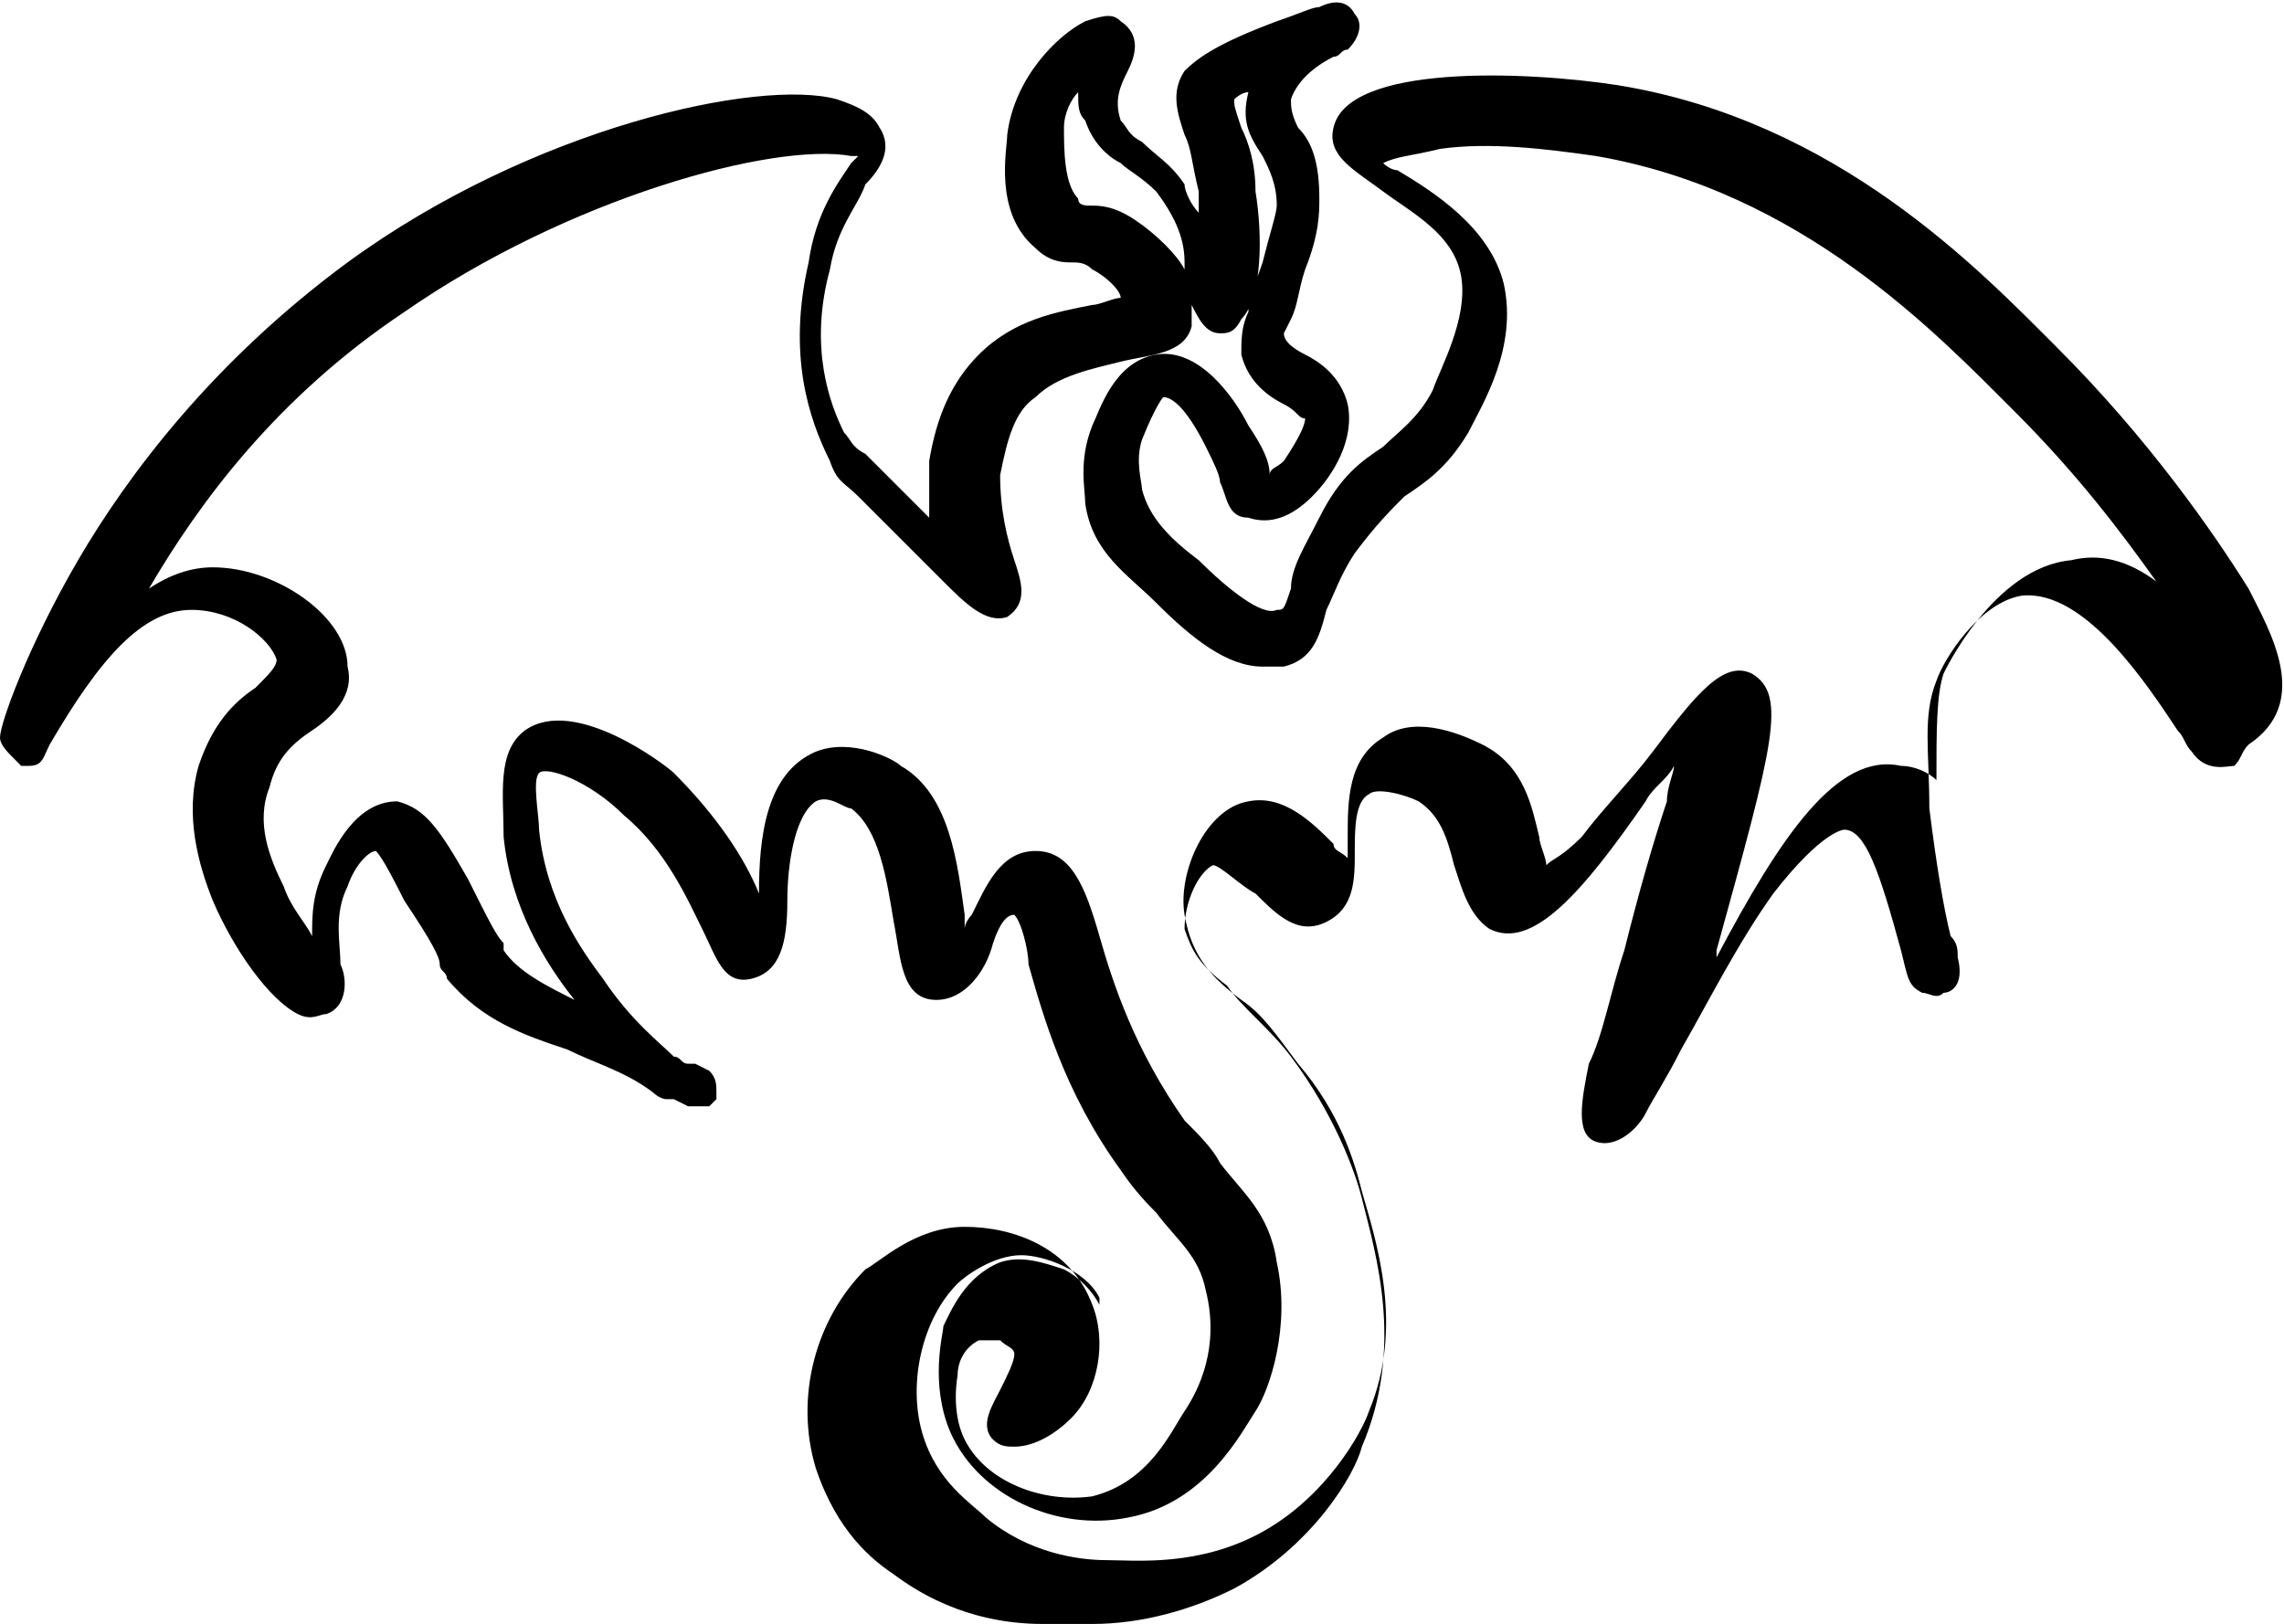 <?xml version="1.0" encoding="utf-8"?>
<!-- Generator: Adobe Illustrator 23.0.3, SVG Export Plug-In . SVG Version: 6.00 Build 0)  -->
<svg version="1.1" id="Layer_1" xmlns="http://www.w3.org/2000/svg" xmlns:xlink="http://www.w3.org/1999/xlink" x="0px" y="0px"
	 viewBox="0 0 32.2 22.9" style="enable-background:new 0 0 32.2 22.9;" xml:space="preserve">
<path d="M31.7,8.3c-0.5-0.8-1.4-2.1-2.7-3.4c-1.1-1.1-3.1-3.2-6.2-3.7c-1.3-0.2-3.8-0.3-4,0.6c-0.1,0.4,0.3,0.6,0.7,0.9
	s1,0.6,1.1,1.2s-0.3,1.3-0.4,1.6c-0.2,0.4-0.5,0.6-0.7,0.8c-0.3,0.2-0.6,0.4-0.9,1c-0.2,0.4-0.4,0.7-0.4,1c-0.1,0.3-0.1,0.3-0.2,0.3
	c-0.2,0.1-0.7-0.3-1.1-0.7c-0.4-0.3-0.7-0.6-0.8-1c0-0.1-0.1-0.4,0-0.7c0.2-0.5,0.3-0.6,0.3-0.6c0.1,0,0.3,0.1,0.6,0.7
	c0.1,0.2,0.2,0.4,0.2,0.5c0.1,0.2,0.1,0.5,0.4,0.5c0.3,0.1,0.6,0,0.9-0.3c0.3-0.3,0.6-0.8,0.5-1.3c-0.1-0.4-0.4-0.6-0.6-0.7
	c-0.2-0.1-0.3-0.2-0.3-0.3c0,0,0,0,0.1-0.2s0.1-0.4,0.2-0.7c0.2-0.5,0.2-0.8,0.2-1c0-0.5-0.1-0.8-0.3-1c-0.1-0.2-0.1-0.3-0.1-0.4
	c0.1-0.3,0.4-0.5,0.6-0.6c0.1,0,0.1-0.1,0.2-0.1c0.2-0.2,0.2-0.4,0.1-0.5C19,0,18.8,0,18.6,0.1c-0.1,0-0.3,0.1-0.6,0.2
	c-0.8,0.3-1.1,0.5-1.3,0.7c-0.2,0.3-0.1,0.6,0,0.9c0.1,0.2,0.1,0.4,0.2,0.8c0,0.1,0,0.2,0,0.3c-0.1-0.1-0.2-0.3-0.2-0.4
	c-0.2-0.3-0.4-0.4-0.6-0.6c-0.2-0.1-0.2-0.2-0.3-0.3c-0.1-0.3,0-0.5,0.1-0.7s0.2-0.5-0.1-0.7c-0.1-0.1-0.2-0.1-0.5,0
	c-0.4,0.2-1,0.8-1.1,1.6c0,0.2-0.2,1.1,0.4,1.6c0.2,0.2,0.4,0.2,0.5,0.2s0.2,0,0.3,0.1c0.2,0.1,0.4,0.3,0.4,0.4
	c-0.1,0-0.3,0.1-0.4,0.1c-0.5,0.1-1.1,0.2-1.6,0.7c-0.4,0.4-0.6,0.9-0.7,1.5c0,0.3,0,0.5,0,0.8c-0.5-0.5-0.8-0.8-0.9-0.9
	C12,6.3,12,6.2,11.9,6.1c-0.2-0.4-0.5-1.2-0.2-2.3c0.1-0.6,0.4-0.9,0.5-1.2c0.2-0.2,0.4-0.5,0.2-0.8c-0.1-0.2-0.3-0.3-0.6-0.4
	c-1.1-0.3-4.3,0.4-6.9,2.3C3,5.1,1.8,6.7,1.1,7.9S0,10.2,0,10.4c0,0.1,0.1,0.2,0.2,0.3l0.1,0.1h0.1c0.2,0,0.2-0.1,0.3-0.3
	c0.7-1.2,1.3-1.9,2-1.9c0.6,0,1.1,0.4,1.2,0.7c0,0.1-0.1,0.2-0.3,0.4C3.3,9.9,3,10.2,2.8,10.8c-0.2,0.7,0,1.4,0.2,1.9
	c0.3,0.7,0.8,1.4,1.2,1.6c0.2,0.1,0.3,0,0.4,0c0.3-0.1,0.3-0.5,0.2-0.7c0-0.3-0.1-0.7,0.1-1.1C5,12.2,5.2,12,5.3,12
	c0.1,0.1,0.3,0.5,0.4,0.7c0.4,0.6,0.5,0.8,0.5,0.9s0.1,0.1,0.1,0.2c0.5,0.6,1.1,0.8,1.7,1c0.4,0.2,0.8,0.3,1.2,0.6
	c0,0,0.1,0.1,0.2,0.1c0,0,0,0,0.1,0l0.2,0.1l0,0c0.1,0,0.2,0,0.3,0l0.1-0.1v-0.1c0-0.1,0-0.2-0.1-0.3l0,0L9.8,15c0,0,0,0-0.1,0
	s-0.1-0.1-0.2-0.1c-0.2-0.2-0.6-0.5-1-1.1c-0.3-0.4-0.8-1.1-0.9-2.1c0-0.2-0.1-0.7,0-0.8c0.1-0.1,0.7,0.1,1.2,0.6
	c0.6,0.5,0.9,1.2,1.1,1.6s0.3,0.8,0.7,0.7c0.4-0.1,0.5-0.5,0.5-1.1c0-0.5,0.1-1.2,0.4-1.4c0.2-0.1,0.4,0.1,0.5,0.1
	c0.4,0.3,0.5,1,0.6,1.6c0.1,0.5,0.1,1.1,0.6,1.1c0.4,0,0.7-0.4,0.8-0.8c0.1-0.3,0.2-0.4,0.3-0.4c0.1,0.1,0.2,0.5,0.2,0.7
	c0.2,0.7,0.5,1.8,1.3,2.9c0.2,0.3,0.4,0.5,0.5,0.6c0.3,0.4,0.6,0.6,0.7,1.1c0.2,0.8-0.1,1.4-0.3,1.7c-0.2,0.3-0.5,1-1.3,1.2
	c-0.7,0.1-1.5-0.2-1.8-0.8c-0.2-0.4-0.1-0.9-0.1-0.9c0-0.2,0.1-0.4,0.3-0.5c0.1,0,0.2,0,0.3,0c0.1,0.1,0.2,0.1,0.2,0.2
	s-0.1,0.3-0.2,0.5c-0.1,0.2-0.3,0.5-0.1,0.7c0.1,0.1,0.2,0.1,0.3,0.1c0.3,0,0.6-0.2,0.8-0.4c0.4-0.4,0.5-1.1,0.3-1.6
	c-0.3-0.8-1.1-1.1-1.8-1.1s-1.2,0.5-1.4,0.6c-0.7,0.7-1,1.8-0.7,2.8c0.3,0.9,0.8,1.3,1.1,1.5c0.8,0.6,1.6,0.7,2.1,0.7
	c0.2,0,0.4,0,0.7,0c0.7,0,1.4-0.2,2-0.5c1.1-0.6,1.7-1.6,1.8-2c0.6-1.4,0.2-2.7,0-3.5c-0.1-0.4-0.4-1.2-1-2c-0.3-0.4-0.7-0.7-0.9-1
	c-0.4-0.3-0.5-0.5-0.6-0.8c0-0.4,0.2-0.8,0.4-0.9c0.1,0,0.4,0.3,0.6,0.4c0.3,0.3,0.6,0.6,1,0.4s0.4-0.6,0.4-1c0-0.3,0-0.7,0.2-0.8
	c0.1-0.1,0.5,0,0.7,0.1c0.3,0.2,0.4,0.5,0.5,0.9c0.1,0.3,0.2,0.7,0.5,0.9c0.6,0.3,1.3-0.5,2.2-1.8c0.1-0.2,0.3-0.3,0.4-0.5
	c0,0.1-0.1,0.3-0.1,0.5c-0.2,0.6-0.4,1.3-0.6,2.1c-0.2,0.6-0.3,1.2-0.5,1.6c-0.1,0.5-0.2,1,0.1,1.1c0.3,0.1,0.6-0.2,0.7-0.4
	c0.1-0.2,0.3-0.5,0.5-0.9c0.4-0.7,0.8-1.5,1.3-2.2c0.7-0.9,1-0.9,1-0.9c0.3,0,0.5,0.6,0.8,1.7c0.1,0.4,0.1,0.5,0.3,0.6
	c0.1,0,0.2,0.1,0.3,0c0.1,0,0.3-0.1,0.2-0.5c0-0.1,0-0.2-0.1-0.3c-0.1-0.4-0.2-1-0.3-1.8c0-0.8-0.1-1.3,0.1-1.8
	c0.1-0.3,0.6-1.1,1.2-1.2c0.9-0.1,1.8,1.3,2.2,1.9c0.1,0.1,0.1,0.2,0.2,0.3c0.2,0.3,0.5,0.2,0.6,0.2c0.1-0.1,0.1-0.2,0.2-0.3
	C32.6,9.9,32,8.9,31.7,8.3z M27.3,11c-0.1-0.1-0.3-0.2-0.5-0.2c-0.9-0.2-1.7,1-2.6,2.7v-0.1c0.8-2.9,1-3.6,0.5-3.9
	c-0.4-0.2-0.8,0.3-1.4,1.1c-0.3,0.4-0.7,0.8-1,1.2c-0.3,0.3-0.4,0.3-0.5,0.4c0-0.1-0.1-0.3-0.1-0.4c-0.1-0.4-0.2-1-0.8-1.3
	c-0.4-0.2-1-0.4-1.4-0.1C19,10.7,19,11.3,19,11.8c0,0.1,0,0.2,0,0.3c-0.1-0.1-0.2-0.1-0.2-0.2c-0.3-0.3-0.7-0.7-1.2-0.6
	c-0.6,0.1-1,1-0.9,1.6s0.4,0.9,0.8,1.2c0.3,0.2,0.5,0.5,0.8,0.9c0.6,0.7,0.8,1.4,0.9,1.8c0.2,0.7,0.6,1.9,0.1,3.1
	c-0.1,0.3-0.6,1.2-1.5,1.7S16,22,15.6,22s-1.1-0.1-1.7-0.6c-0.2-0.2-0.7-0.5-0.9-1.2s0-1.6,0.5-2.1c0.1-0.1,0.5-0.4,0.9-0.4l0,0
	c0.3,0,0.9,0.2,1.1,0.6v0.1c-0.1-0.2-0.3-0.4-0.5-0.5c-0.3-0.1-0.6-0.2-0.9-0.1c-0.5,0.2-0.7,0.7-0.8,0.9c0,0.1-0.2,0.8,0.1,1.5
	c0.4,0.9,1.5,1.4,2.5,1.2c1.1-0.2,1.6-1.2,1.8-1.5s0.5-1.2,0.3-2.1c-0.1-0.7-0.5-1-0.8-1.4c-0.1-0.2-0.3-0.4-0.5-0.6
	c-0.7-1-1-1.9-1.2-2.6S15.1,12,14.6,12s-0.7,0.5-0.9,0.9c0,0-0.1,0.1-0.1,0.2c0-0.1,0-0.1,0-0.2c-0.1-0.7-0.2-1.7-0.9-2.1
	c-0.1-0.1-0.7-0.4-1.2-0.2c-0.7,0.3-0.8,1.2-0.8,2l0,0c-0.2-0.5-0.6-1.1-1.2-1.7c-0.1-0.1-1.4-1.1-2.1-0.6c-0.4,0.3-0.3,0.9-0.3,1.5
	c0.1,1,0.6,1.8,1,2.3c-0.4-0.2-0.8-0.4-1-0.7c0,0,0,0,0-0.1C7,13.2,6.9,13,6.6,12.4c-0.4-0.7-0.6-1-1-1.1c-0.6,0-0.9,0.7-1,0.9
	c-0.2,0.4-0.2,0.7-0.2,1C4.3,13,4.1,12.8,4,12.5c-0.2-0.4-0.4-0.9-0.2-1.4c0.1-0.4,0.3-0.6,0.6-0.8C4.7,10.1,5,9.8,4.9,9.4
	C4.9,8.7,3.9,8,3,8C2.7,8,2.4,8.1,2.1,8.3c0.7-1.2,1.8-2.7,3.6-3.9C8,2.8,10.9,2,12,2.2h0.1L12,2.3c-0.2,0.3-0.5,0.7-0.6,1.4
	c-0.3,1.3,0,2.2,0.3,2.8c0.1,0.3,0.2,0.3,0.4,0.5s0.5,0.5,1.2,1.2l0,0c0.3,0.3,0.6,0.6,0.9,0.5c0.3-0.2,0.2-0.5,0.1-0.8
	c-0.1-0.3-0.2-0.7-0.2-1.2c0.1-0.5,0.2-0.9,0.5-1.1c0.3-0.3,0.8-0.4,1.2-0.5s0.9-0.1,1-0.5c0-0.1,0-0.2,0-0.3
	c0.1,0.2,0.2,0.4,0.4,0.4c0.1,0,0.2,0,0.3-0.2c0.3-0.3,0.3-1.2,0.2-1.8c0-0.4-0.1-0.7-0.2-0.9c-0.1-0.3-0.1-0.3-0.1-0.4
	c0,0,0.1-0.1,0.2-0.1l0,0c-0.1,0.4,0,0.6,0.2,0.9C17.9,2.4,18,2.6,18,2.9c0,0.1-0.1,0.4-0.2,0.8c-0.1,0.3-0.2,0.5-0.2,0.7
	c-0.1,0.2-0.1,0.4-0.1,0.6c0.1,0.4,0.4,0.6,0.6,0.7c0.2,0.1,0.2,0.2,0.3,0.2c0,0.1-0.1,0.3-0.3,0.6c-0.1,0.1-0.2,0.1-0.2,0.2l0,0
	c0-0.2-0.1-0.4-0.3-0.7c-0.2-0.4-0.7-1.1-1.3-1s-0.8,0.8-0.9,1c-0.2,0.5-0.1,0.9-0.1,1.1c0.1,0.7,0.6,1,1,1.4c0.5,0.5,1,0.9,1.5,0.9
	c0.1,0,0.2,0,0.3,0c0.4-0.1,0.5-0.4,0.6-0.8c0.1-0.2,0.2-0.5,0.4-0.8c0.3-0.4,0.5-0.6,0.7-0.8c0.3-0.2,0.6-0.4,0.9-0.9
	c0.2-0.4,0.7-1.2,0.5-2.1c-0.2-0.8-1-1.3-1.5-1.6c-0.1,0-0.2-0.1-0.2-0.1c0.2-0.1,0.4-0.1,0.8-0.2c0.7-0.1,1.5,0,2.2,0.1
	c2.9,0.5,4.8,2.5,5.9,3.6c0.9,0.9,1.5,1.7,2,2.4c-0.4-0.3-0.8-0.4-1.2-0.3c-1.1,0.1-1.8,1.6-1.8,1.6C27.3,9.8,27.3,10.3,27.3,11z
	 M16,3.1c-0.3-0.2-0.5-0.2-0.6-0.2s-0.2,0-0.2-0.1C15,2.6,15,2.1,15,1.8c0-0.2,0.1-0.4,0.2-0.5c0,0.2,0,0.3,0.1,0.4
	c0.1,0.3,0.3,0.5,0.5,0.6c0.1,0.1,0.3,0.2,0.5,0.4c0.3,0.4,0.4,0.7,0.4,1c0,0,0,0,0,0.1C16.6,3.6,16.3,3.3,16,3.1z"/>
</svg>
